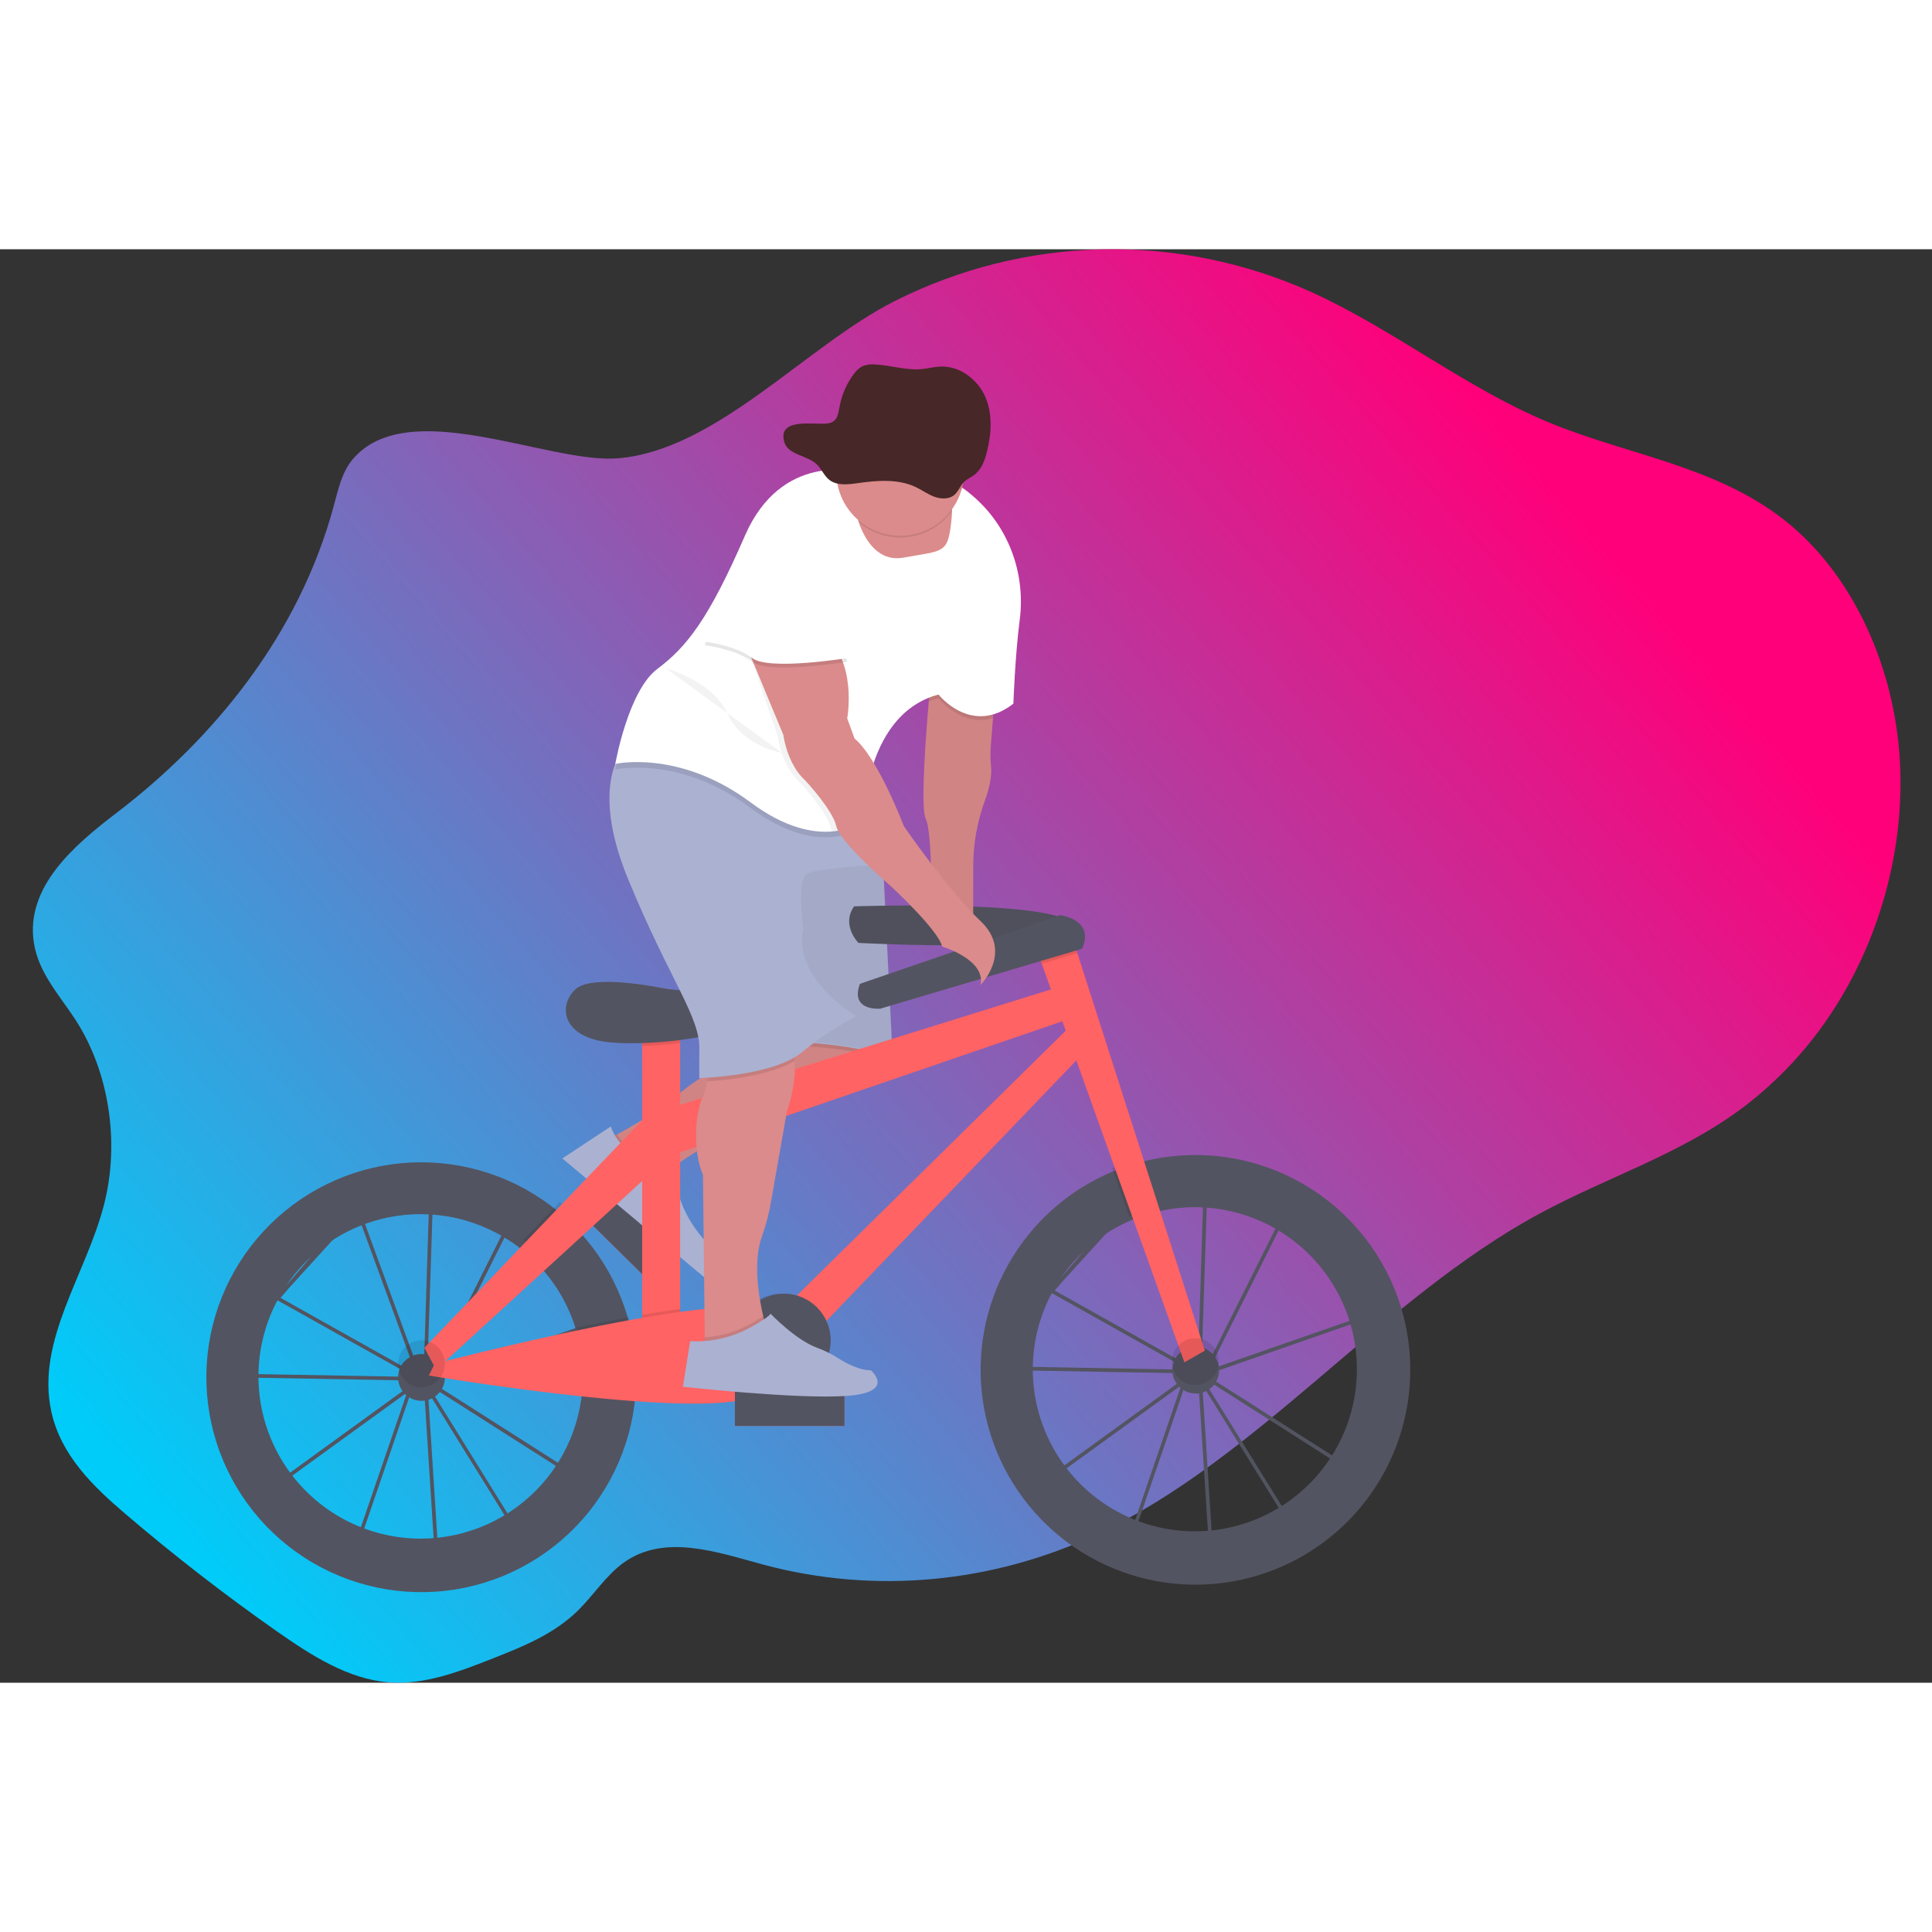 <svg width="500" height="500" viewBox="0 0 1058 785" fill="none" xmlns="http://www.w3.org/2000/svg">
<rect x="0" y="0" width="1058" height="785" fill="#333333" stroke="none"/>
<g id="frame" clip-path="url(#clip0)">
<path id="Vector" d="M192.802 115.432C187.322 122.082 185.212 131.432 182.852 140.222C163.852 211.062 117.032 268.042 63.712 308.742C41.132 325.982 13.642 349.102 18.582 380.012C21.242 396.612 32.912 408.832 41.582 422.352C59.772 450.662 65.672 489.142 57.002 523.032C47.142 561.592 19.582 597.572 28.112 636.562C33.372 660.562 51.232 677.642 68.402 692.322C95.189 715.209 122.829 736.649 151.322 756.642C170.422 770.042 190.742 783.082 213.002 784.782C232.602 786.282 251.802 778.832 270.412 771.482C286.672 765.052 303.342 758.362 316.472 745.482C325.042 737.072 331.872 726.222 341.392 719.342C363.752 703.182 392.472 713.422 418.112 720.342C478.612 736.582 543.362 730.652 600.932 703.602C689.242 662.102 756.552 574.952 842.932 528.192C880.072 508.082 920.472 495.602 954.862 469.702C974.237 454.956 990.887 436.938 1004.06 416.462C1030.06 376.352 1044.12 325.212 1040.06 275.152C1036 225.092 1013.25 176.852 977.522 148.592C939.272 118.342 890.962 112.692 847.442 94.532C802.502 75.772 762.522 43.532 718.012 23.402C681.996 7.159 642.8 -0.815 603.3 0.066C563.8 0.947 524.998 10.66 489.742 28.492C441.302 52.992 392.202 110.152 338.252 114.492C299.812 117.492 222.822 79.012 192.802 115.432Z" fill="url(#paint0_linear)"/>
<g id="rightwheel">
<path id="Vector_2" d="M230.757 500C220.144 499.988 209.578 501.415 199.347 504.24C194.071 505.695 188.904 507.523 183.887 509.71C157.157 521.297 135.674 542.387 123.594 568.898C111.514 595.41 109.697 625.459 118.492 653.233C127.287 681.008 146.071 704.533 171.209 719.259C196.348 733.984 226.054 738.863 254.582 732.952C283.109 727.04 308.431 710.759 325.648 687.257C342.865 663.755 350.754 634.702 347.789 605.72C344.823 576.738 331.215 549.885 309.595 530.356C287.975 510.828 259.881 500.012 230.747 500H230.757ZM230.357 706.09C210.076 706.082 190.408 699.137 174.62 686.407C158.831 673.678 147.872 655.931 143.562 636.113C139.252 616.295 141.851 595.599 150.928 577.463C160.004 559.326 175.011 544.84 193.457 536.41C198.149 534.262 203.021 532.532 208.017 531.24C220.229 528.07 232.977 527.537 245.411 529.678C257.845 531.818 269.681 536.581 280.13 543.652C290.58 550.722 299.404 559.937 306.015 570.683C312.627 581.429 316.873 593.46 318.473 605.975C320.073 618.49 318.989 631.202 315.293 643.265C311.598 655.329 305.375 666.467 297.04 675.939C288.704 685.41 278.447 692.998 266.951 698.196C255.455 703.395 242.984 706.086 230.367 706.09H230.357Z" fill="#535461"/>
<path id="Vector_3" d="M238.37 720.03L232.11 622.13L231.98 621.92L225.66 624.12L196.57 708.93L150.32 676.13L224.01 622.72L224.08 622.51L224.5 622.36L229.25 618.91L152.01 575.6L133.08 596.4L136.08 615.9L224.88 617.48V619.48L134.4 617.86L131 595.75L156.89 567.3L195.61 522.13L196.3 524L204.5 515L235.04 520.47V519.26L237.04 519.32V520.83L282.4 528.95L240.07 613.6L233.9 618.07V618.57V619.13L331.71 585.05L320.1 676.26L237.1 623.39L234.18 621.75L283.12 700.64L238.37 720.03ZM234.37 625.69L240.22 717.07L280.27 699.69L234.37 625.69ZM153.8 676.13L195.59 705.76L222.93 626.02L153.8 676.13ZM236.12 620.47L238.21 621.64L318.56 672.84L329.36 587.97L236.12 620.47ZM229.02 613.27L231.53 617.32L231.97 617L234.97 522.47L205.23 517.13L197.07 526.13L229.02 613.27ZM153.63 574.22L228.47 616.22L227.17 614.09L195.59 527.82L158.39 568.7L153.63 574.22ZM237 522.83L234 615.52L238.52 612.24L279.43 530.42L237 522.83Z" fill="#535461"/>
<path id="Vector_4" d="M230.81 630.62C237.885 630.62 243.62 624.885 243.62 617.81C243.62 610.735 237.885 605 230.81 605C223.735 605 218 610.735 218 617.81C218 624.885 223.735 630.62 230.81 630.62Z" fill="#535461"/>
</g>
<g id="leftwheel">
<path id="Vector_5" d="M769.415 587.738C765.405 569.919 757.285 553.283 745.705 539.158C741.406 533.909 736.666 529.038 731.535 524.598C711.809 507.567 686.986 497.568 660.962 496.17C634.938 494.771 609.187 502.053 587.749 516.873C566.311 531.693 550.401 553.211 542.515 578.05C534.629 602.89 535.214 629.645 544.178 654.116C553.142 678.587 569.978 699.39 592.042 713.258C614.107 727.127 640.152 733.277 666.09 730.743C692.028 728.208 716.39 717.134 735.353 699.257C754.317 681.379 766.807 657.712 770.865 631.968C771.809 625.907 772.284 619.783 772.285 613.648C772.292 604.932 771.329 596.242 769.415 587.738ZM654.225 702.088C635.993 702.069 618.209 696.435 603.292 685.953C588.374 675.47 577.047 660.648 570.851 643.501C564.655 626.354 563.89 607.715 568.66 590.118C573.43 572.521 583.505 556.82 597.513 545.15C611.521 533.48 628.783 526.408 646.953 524.895C665.122 523.381 683.316 527.501 699.062 536.693C714.807 545.884 727.34 559.703 734.956 576.268C742.571 592.834 744.9 611.343 741.625 629.278C737.875 649.722 727.076 668.203 711.107 681.506C695.137 694.809 675.01 702.093 654.225 702.088V702.088Z" fill="#535461"/>
<path id="Vector_6" d="M662.38 716.05L656.11 618.11L655.98 617.9L649.66 620.1L620.58 704.95L574.33 672.16L648 618.75L648.07 618.54L648.49 618.39L653.24 614.94L576 571.63L557.08 592.43L560.08 611.93L648.9 613.55V615.55L558.42 613.93L555 591.79L580.9 563.33L619.65 518.13L620.34 520L628.54 511L659 516.46V515.25L661 515.31V516.82L706.36 524.94L664.07 609.55L657.9 614.02V614.52V615.08L755.7 581L744.09 672.21L661.09 619.34L658.17 617.7L707.11 696.58L662.38 716.05ZM658.38 621.71L664.23 713.09L704.28 695.71L658.38 621.71ZM577.8 672.14L619.59 701.77L646.93 622.03L577.8 672.14ZM660.12 616.48L662.21 617.65L742.56 668.85L753.36 583.98L660.12 616.48ZM653.02 609.28L655.53 613.33L655.97 613.01L658.97 518.48L629.23 513.16L621.07 522.16L653.02 609.28ZM577.6 570.22L652.44 612.22L651.14 610.09L619.56 523.82L582.37 564.69L577.6 570.22ZM661 518.83L658 611.55L662.52 608.27L703.43 526.45L661 518.83Z" fill="#535461"/>
<path id="Vector_7" d="M654.81 626.62C661.885 626.62 667.62 620.885 667.62 613.81C667.62 606.735 661.885 601 654.81 601C647.735 601 642 606.735 642 613.81C642 620.885 647.735 626.62 654.81 626.62Z" fill="#535461"/>
</g>
<g id="bikeman">
<path id="Vector_8" d="M366.47 549.194L323.763 507.05L310.417 520.574L353.124 562.718L366.47 549.194Z" fill="#FF6363"/>
<path id="Vector_9" d="M366.47 549.194L323.763 507.05L310.417 520.574L353.124 562.718L366.47 549.194Z" fill="#535461"/>
<path id="Vector_10" d="M333.95 486.881C333.95 486.881 358.74 473.801 368.32 465.381C374.087 460.335 380.288 455.808 386.85 451.851L417.95 432.921L482.95 427.921L485.95 438.921C485.95 438.921 490.95 454.921 440.95 468.921C390.95 482.921 365.95 504.921 365.95 504.921C365.95 504.921 333.95 515.881 333.95 486.881Z" fill="#DB8B8B"/>
<path id="Vector_11" opacity="0.1" d="M368.6 502.751C366.83 504.101 365.95 504.881 365.95 504.881C365.95 504.881 333.95 515.881 333.95 486.881C333.95 486.881 335.5 486.061 337.95 484.691C340.425 488.721 343.892 492.05 348.021 494.359C352.149 496.669 356.8 497.881 361.53 497.881H364.92L368.6 502.751Z" fill="black"/>
<path id="Vector_12" opacity="0.05" d="M485.01 444.441C482.23 450.331 472.64 460.011 440.95 468.881C400.34 480.251 376.22 496.881 368.6 502.751C366.83 504.101 365.95 504.881 365.95 504.881C365.95 504.881 333.95 515.881 333.95 486.881C333.95 486.881 335.5 486.061 337.95 484.691C345.38 480.621 361.11 471.691 368.29 465.341C374.056 460.294 380.257 455.766 386.82 451.811L417.92 432.881L429.5 431.991L482.92 427.881L485.92 438.881C485.92 438.881 486.62 441.031 485.01 444.441Z" fill="black"/>
<path id="Vector_13" d="M334.45 480.381L307.95 497.881L385.55 562.881C385.55 562.881 396.95 555.881 390.95 547.881C390.95 547.881 370.95 530.881 369.95 506.881L363.95 498.881H360.56C354.828 498.882 349.237 497.102 344.559 493.788C339.882 490.474 336.35 485.789 334.45 480.381V480.381Z" fill="#ABB1D1"/>
<path id="Vector_14" opacity="0.1" d="M485.01 444.441C469.01 436.711 429.95 435.881 429.95 435.881L429.53 431.991L482.95 427.881L485.95 438.881C485.95 438.881 486.62 441.031 485.01 444.441Z" fill="black"/>
<path id="Vector_15" d="M429.95 433.881C429.95 433.881 476.95 434.881 488.95 444.881L482.95 323.881H417.95L429.95 433.881Z" fill="#ABB1D1"/>
<path id="Vector_16" opacity="0.05" d="M429.95 433.381C429.95 433.381 476.95 434.381 488.95 444.381L482.95 323.381H417.95L429.95 433.381Z" fill="black"/>
<path id="Vector_17" d="M467.71 359.841C467.71 359.841 585.36 355.841 587.76 371.051C590.16 386.261 470.11 379.851 470.11 379.851C470.11 379.851 460.51 370.241 467.71 359.841Z" fill="#535461"/>
<path id="Vector_18" opacity="0.05" d="M467.71 359.841C467.71 359.841 585.36 355.841 587.76 371.051C590.16 386.261 470.11 379.851 470.11 379.851C470.11 379.851 460.51 370.241 467.71 359.841Z" fill="black"/>
<path id="Vector_19" d="M372.47 420.671H351.66V601.551H372.47V420.671Z" fill="#FF6363"/>
<path id="Vector_20" opacity="0.1" d="M372.47 420.661V434.591C365.55 435.491 358.47 436.061 351.66 436.281V420.661H372.47Z" fill="black"/>
<path id="Vector_21" d="M370.91 405.671C367.99 405.445 365.086 405.054 362.21 404.501C350.93 402.341 322.49 397.811 314.84 405.501C305.24 415.101 308.44 431.911 334.05 434.311C359.66 436.711 403.68 430.311 412.49 420.701C412.49 420.661 396.56 407.641 370.91 405.671Z" fill="#535461"/>
<path id="Vector_22" d="M366.87 470.291L585.37 402.261L592.57 419.071L368.47 495.901L366.87 470.291Z" fill="#FF6363"/>
<path id="Vector_23" d="M431.7 577.541L589.37 422.271L598.17 435.071L447.7 591.941L431.7 577.541Z" fill="#FF6363"/>
<path id="Vector_24" opacity="0.1" d="M633.05 524.741C628.054 526.033 623.182 527.763 618.49 529.911L608.93 503.201C613.947 501.014 619.114 499.186 624.39 497.731L633.05 524.741Z" fill="black"/>
<path id="Vector_25" d="M659.8 603.151L648.6 609.551L570.46 391.221L566.96 381.451L585.37 371.041L589.98 385.421L659.8 603.151Z" fill="#FF6363"/>
<path id="Vector_26" opacity="0.1" d="M589.98 385.421L570.46 391.221L566.96 381.451L585.37 371.041L589.98 385.421Z" fill="black"/>
<path id="Vector_27" d="M470.91 402.261L580.56 364.641C580.56 364.641 599.77 367.041 592.56 383.051L482.12 415.861C482.12 415.861 465.32 417.461 470.91 402.261Z" fill="#535461"/>
<path id="Vector_28" opacity="0.1" d="M347.26 610.751C347.259 616.885 346.784 623.01 345.84 629.071C336.24 628.381 326.32 627.381 316.6 626.381C318.759 614.49 318.491 602.285 315.81 590.501C325.28 588.501 334.95 586.591 344.39 584.861C346.303 593.358 347.265 602.041 347.26 610.751V610.751Z" fill="black"/>
<path id="Vector_29" opacity="0.1" d="M372.47 580.271V601.541H351.66V583.541C358.86 582.291 365.86 581.181 372.47 580.271Z" fill="black"/>
<path id="Vector_30" d="M238.01 610.381C238.01 610.381 406.09 566.381 419.69 583.171C433.29 599.961 447.7 622.381 405.32 630.381C362.94 638.381 234.84 616.771 234.84 616.771L238.01 610.381Z" fill="#FF6363"/>
<path id="Vector_31" opacity="0.1" d="M320.68 536.261L299.32 555.811C295.537 550.955 291.261 546.504 286.56 542.531L306.5 521.701C311.634 526.14 316.378 531.011 320.68 536.261V536.261Z" fill="black"/>
<path id="Vector_32" d="M232.41 601.551L358.06 470.291L362.07 500.701L238.81 613.551L232.41 601.551Z" fill="#FF6363"/>
<path id="Vector_33" opacity="0.1" d="M230.81 623.161C237.885 623.161 243.62 617.426 243.62 610.351C243.62 603.276 237.885 597.541 230.81 597.541C223.735 597.541 218 603.276 218 610.351C218 617.426 223.735 623.161 230.81 623.161Z" fill="black"/>
<path id="Vector_34" opacity="0.1" d="M654.6 621.961C661.675 621.961 667.41 616.226 667.41 609.151C667.41 602.076 661.675 596.341 654.6 596.341C647.525 596.341 641.79 602.076 641.79 609.151C641.79 616.226 647.525 621.961 654.6 621.961Z" fill="black"/>
<path id="Vector_35" opacity="0.1" d="M427.69 623.161C441.834 623.161 453.3 611.695 453.3 597.551C453.3 583.407 441.834 571.941 427.69 571.941C413.546 571.941 402.08 583.407 402.08 597.551C402.08 611.695 413.546 623.161 427.69 623.161Z" fill="black"/>
<path id="Vector_36" d="M429.3 623.161C443.444 623.161 454.91 611.695 454.91 597.551C454.91 583.407 443.444 571.941 429.3 571.941C415.156 571.941 403.69 583.407 403.69 597.551C403.69 611.695 415.156 623.161 429.3 623.161Z" fill="#535461"/>
<path id="Vector_37" d="M422.462 595.627L422.454 595.633C419.447 597.882 418.832 602.143 421.081 605.151L441.407 632.331C443.656 635.339 447.917 635.954 450.925 633.705L450.933 633.699C453.941 631.449 454.555 627.188 452.306 624.181L431.98 597C429.731 593.993 425.47 593.378 422.462 595.627Z" fill="#FF6363"/>
<path id="Vector_38" d="M544.95 241.881L542.57 271.991C542.296 275.805 542.346 279.635 542.72 283.441C543.03 286.811 542.72 292.711 539.42 301.711C535.183 313.208 532.993 325.358 532.95 337.611V371.881L509.95 367.881C509.95 367.881 510.95 319.881 506.95 311.881C502.95 303.881 509.95 232.881 509.95 232.881L544.95 241.881Z" fill="#DB8B8B"/>
<path id="Vector_39" opacity="0.05" d="M543.77 256.801L542.57 271.991C542.3 275.802 542.353 279.629 542.73 283.431C543.04 286.801 542.73 292.701 539.43 301.711C535.193 313.208 533.003 325.358 532.96 337.611V371.881L509.96 367.881C509.96 367.881 510.96 319.881 506.96 311.881C504.13 306.211 506.81 268.941 508.62 247.671C509.37 238.921 509.96 232.881 509.96 232.881L544.96 241.881L543.77 256.801Z" fill="black"/>
<path id="Vector_40" d="M430.97 471.881L422.32 521.081C421.229 527.65 419.556 534.109 417.32 540.381C412.25 554.241 415.49 573.671 417.95 584.271C419.04 588.951 419.95 591.911 419.95 591.911L393.95 605.911L385.95 599.911V595.911L384.95 506.911C378.95 492.911 380.95 471.911 384.95 463.911C386.087 461.282 386.887 458.52 387.33 455.691C389.33 444.971 389.95 429.911 389.95 429.911C389.95 429.911 405.95 402.911 424.95 420.911C431.95 427.541 434.61 436.211 435.17 444.511C436.15 458.721 430.97 471.881 430.97 471.881Z" fill="#DB8B8B"/>
<path id="Vector_41" opacity="0.1" d="M435.17 444.481C421.3 452.721 397.17 455.051 387.33 455.661C389.33 444.941 389.95 429.881 389.95 429.881C389.95 429.881 405.95 402.881 424.95 420.881C431.95 427.511 434.61 436.181 435.17 444.481Z" fill="black"/>
<path id="Vector_42" d="M468.95 419.881C458.316 425.544 448.267 432.243 438.95 439.881C422.95 452.881 382.95 453.881 382.95 453.881V438.881C383.95 420.881 366.95 400.881 343.95 344.881C329.26 309.121 333.33 288.881 338.19 278.881C340.95 273.231 343.95 270.881 343.95 270.881L468.95 294.881L473.42 308.281L482.95 336.881C482.95 336.881 447.95 338.881 441.95 341.881C435.95 344.881 439.95 371.881 439.95 371.881C433.95 399.881 468.95 419.881 468.95 419.881Z" fill="#ABB1D1"/>
<path id="Vector_43" opacity="0.1" d="M544.95 241.881L543.77 256.801C526.37 261.801 513.95 245.881 513.95 245.881C512.135 246.367 510.352 246.965 508.61 247.671C509.36 238.921 509.95 232.881 509.95 232.881L544.95 241.881Z" fill="black"/>
<path id="Vector_44" opacity="0.1" d="M473.42 308.281C472.95 312.951 472.95 315.881 472.95 315.881C472.95 315.881 449.95 334.881 410.95 305.881C371.95 276.881 336.95 284.881 336.95 284.881C336.95 284.881 337.36 282.561 338.19 278.881C340.95 273.231 343.95 270.881 343.95 270.881L468.95 294.881L473.42 308.281Z" fill="black"/>
<path id="Vector_45" d="M558.43 202.831C555.82 223.181 554.95 248.831 554.95 248.831C531.95 266.831 513.95 243.831 513.95 243.831C492.23 249.661 482.02 268.671 477.21 285.261C474.634 294.235 473.202 303.498 472.95 312.831C472.95 312.831 466.87 317.831 455.67 318.831C445.08 319.721 429.9 316.961 410.95 302.831C371.95 273.831 336.95 281.831 336.95 281.831C336.95 281.831 343.95 241.831 359.95 229.831C375.95 217.831 387.95 202.831 407.95 156.831C427.95 110.831 468.95 121.831 468.95 121.831C468.95 121.831 470.95 112.831 507.95 121.831C516.962 124.193 525.304 128.612 532.32 134.741C552.11 151.381 561.71 177.191 558.43 202.831Z" fill="white"/>
<path id="Vector_46" d="M521.32 144.381C521.27 145.711 521.16 147.191 520.98 148.841C518.98 166.841 516.98 164.841 494.98 168.841C481.3 171.331 474.19 159.901 470.77 150.901C469.532 147.641 468.598 144.273 467.98 140.841L515.98 132.841C515.98 132.841 521.73 131.231 521.32 144.381Z" fill="#DB8B8B"/>
<path id="Vector_47" opacity="0.05" d="M477.21 285.311C474.634 294.285 473.202 303.548 472.95 312.881C472.95 312.881 466.87 317.881 455.67 318.881C455.354 318.244 455.113 317.573 454.95 316.881C452.95 307.881 437.95 291.881 437.95 291.881C427.95 282.881 425.95 266.881 425.95 266.881L409.45 218.381L403.95 213.881C403.95 213.881 426.95 195.881 446.95 210.881C466.95 225.881 460.95 257.881 460.95 257.881L464.95 268.881C469.1 272.381 473.32 278.551 477.21 285.311Z" fill="black"/>
<path id="Vector_48" d="M406.95 212.881L428.95 265.881C428.95 265.881 430.95 281.881 440.95 290.881C440.95 290.881 455.95 306.881 457.95 315.881C459.95 324.881 487.95 348.881 487.95 348.881C487.95 348.881 513.95 372.881 515.95 381.881C515.95 381.881 539.95 388.881 536.95 402.881C536.95 402.881 554.95 384.881 536.95 367.881C518.95 350.881 494.95 315.881 494.95 315.881C494.95 315.881 480.95 278.881 467.95 267.881L463.95 256.881C463.95 256.881 469.95 224.881 449.95 209.881C429.95 194.881 406.95 212.881 406.95 212.881Z" fill="#DB8B8B"/>
<path id="Vector_49" opacity="0.1" d="M419.95 591.881L393.95 605.881L385.95 599.881V595.881C394.934 595.243 403.663 592.609 411.5 588.171C413.9 586.811 416.16 585.471 417.97 584.291C419.02 588.921 419.95 591.881 419.95 591.881Z" fill="black"/>
<path id="Vector_50" opacity="0.1" d="M449.95 170.881L463.95 225.881C463.95 225.881 420.95 232.881 411.95 225.881C402.95 218.881 385.95 216.881 385.95 216.881C385.95 216.881 403.95 164.881 413.95 158.881C423.95 152.881 449.95 170.881 449.95 170.881Z" fill="black"/>
<path id="Vector_51" d="M449.95 168.881L463.95 223.881C463.95 223.881 420.95 230.881 411.95 223.881C402.95 216.881 385.95 214.881 385.95 214.881C385.95 214.881 403.95 162.881 413.95 156.881C423.95 150.881 449.95 168.881 449.95 168.881Z" fill="white"/>
<path id="Vector_52" opacity="0.1" d="M521.32 143.381C518.519 147.247 514.957 150.499 510.853 152.938C506.748 155.376 502.188 156.949 497.453 157.56C492.718 158.171 487.909 157.806 483.32 156.489C478.731 155.172 474.46 152.93 470.77 149.901C469.532 146.641 468.598 143.273 467.98 139.841L515.98 131.841C515.98 131.841 521.73 130.231 521.32 143.381Z" fill="black"/>
<path id="Vector_53" d="M527.95 121.881C527.95 131.163 524.262 140.066 517.699 146.63C511.135 153.193 502.233 156.881 492.95 156.881C483.667 156.881 474.765 153.193 468.201 146.63C461.637 140.066 457.95 131.163 457.95 121.881C457.95 121.301 457.95 120.721 457.95 120.141C458.181 110.858 462.089 102.048 468.816 95.647C475.543 89.246 484.537 85.78 493.82 86.011C503.103 86.242 511.913 90.15 518.314 96.877C524.714 103.604 528.181 112.598 527.95 121.881V121.881Z" fill="#DB8B8B"/>
<path id="Vector_54" opacity="0.1" d="M527.95 121.881C527.953 125.107 527.509 128.317 526.63 131.421C523.925 132.01 521.103 131.752 518.55 130.681C514.81 129.211 511.6 126.681 508.01 124.861C497.9 119.741 485.87 120.751 474.67 122.441C469.11 123.281 462.8 124.061 458.43 120.521C458.28 120.402 458.136 120.275 458 120.141C458.231 110.858 462.14 102.048 468.866 95.647C475.593 89.246 484.587 85.78 493.87 86.011C503.153 86.242 511.963 90.15 518.364 96.877C524.765 103.604 528.231 112.598 528 121.881H527.95Z" fill="black"/>
<path id="Vector_55" opacity="0.05" d="M364.45 229.381C364.45 229.381 390.45 236.381 398.45 254.381C406.45 272.381 428.09 275.671 428.09 275.671" fill="black"/>
<path id="Vector_56" d="M462.45 625.381H402.45V644.381H462.45V625.381Z" fill="#FF6363"/>
<path id="Vector_57" d="M462.45 625.381H402.45V644.381H462.45V625.381Z" fill="#535461"/>
<path id="Vector_58" d="M411.46 590.121C416.83 587.121 421.54 584.121 421.95 582.881C421.95 582.881 435.5 597.181 447.57 601.621C451.628 603.12 455.514 605.051 459.16 607.381C463.94 610.381 470.76 613.911 476.95 613.911C476.95 613.911 490.95 625.911 463.95 627.911C436.95 629.911 373.95 622.911 373.95 622.911L377.95 597.911C389.637 598.596 401.274 595.891 411.46 590.121Z" fill="#ABB1D1"/>
</g>
<g id="hat">
<path id="Vector_59" d="M429.624 105.927C431.754 112.607 441.984 112.817 447.234 117.737C449.964 120.297 451.234 124.077 454.234 126.357C458.404 129.537 464.424 128.837 469.734 128.077C480.424 126.557 491.904 125.647 501.544 130.257C504.964 131.887 508.034 134.167 511.604 135.497C515.174 136.827 519.604 136.987 522.504 134.627C524.824 132.737 525.674 129.627 527.774 127.547C529.404 125.907 531.674 124.987 533.534 123.547C537.614 120.467 539.374 115.447 540.534 110.647C542.934 100.767 543.624 90.117 539.534 80.747C535.444 71.377 525.604 63.747 514.864 64.237C511.574 64.387 508.364 65.237 505.084 65.597C496.534 66.467 488.084 63.597 479.504 63.107C477.015 62.804 474.49 63.148 472.174 64.107C470.427 65.078 468.92 66.427 467.764 68.057C463.836 73.202 461.146 79.184 459.904 85.537C458.904 90.327 458.854 94.667 452.984 95.407C446.314 96.287 425.114 91.797 429.624 105.927Z" fill="#472727"/>
</g>
</g>
<defs>
<linearGradient id="paint0_linear" x1="814" y1="86" x2="100" y2="708" gradientUnits="userSpaceOnUse">
<stop stop-color="#FF007A"/>
<stop offset="1" stop-color="#00CCF9"/>
</linearGradient>
<clipPath id="clip0">
<rect width="1057.7" height="784.98" fill="white"/>
</clipPath>
</defs>
</svg>
